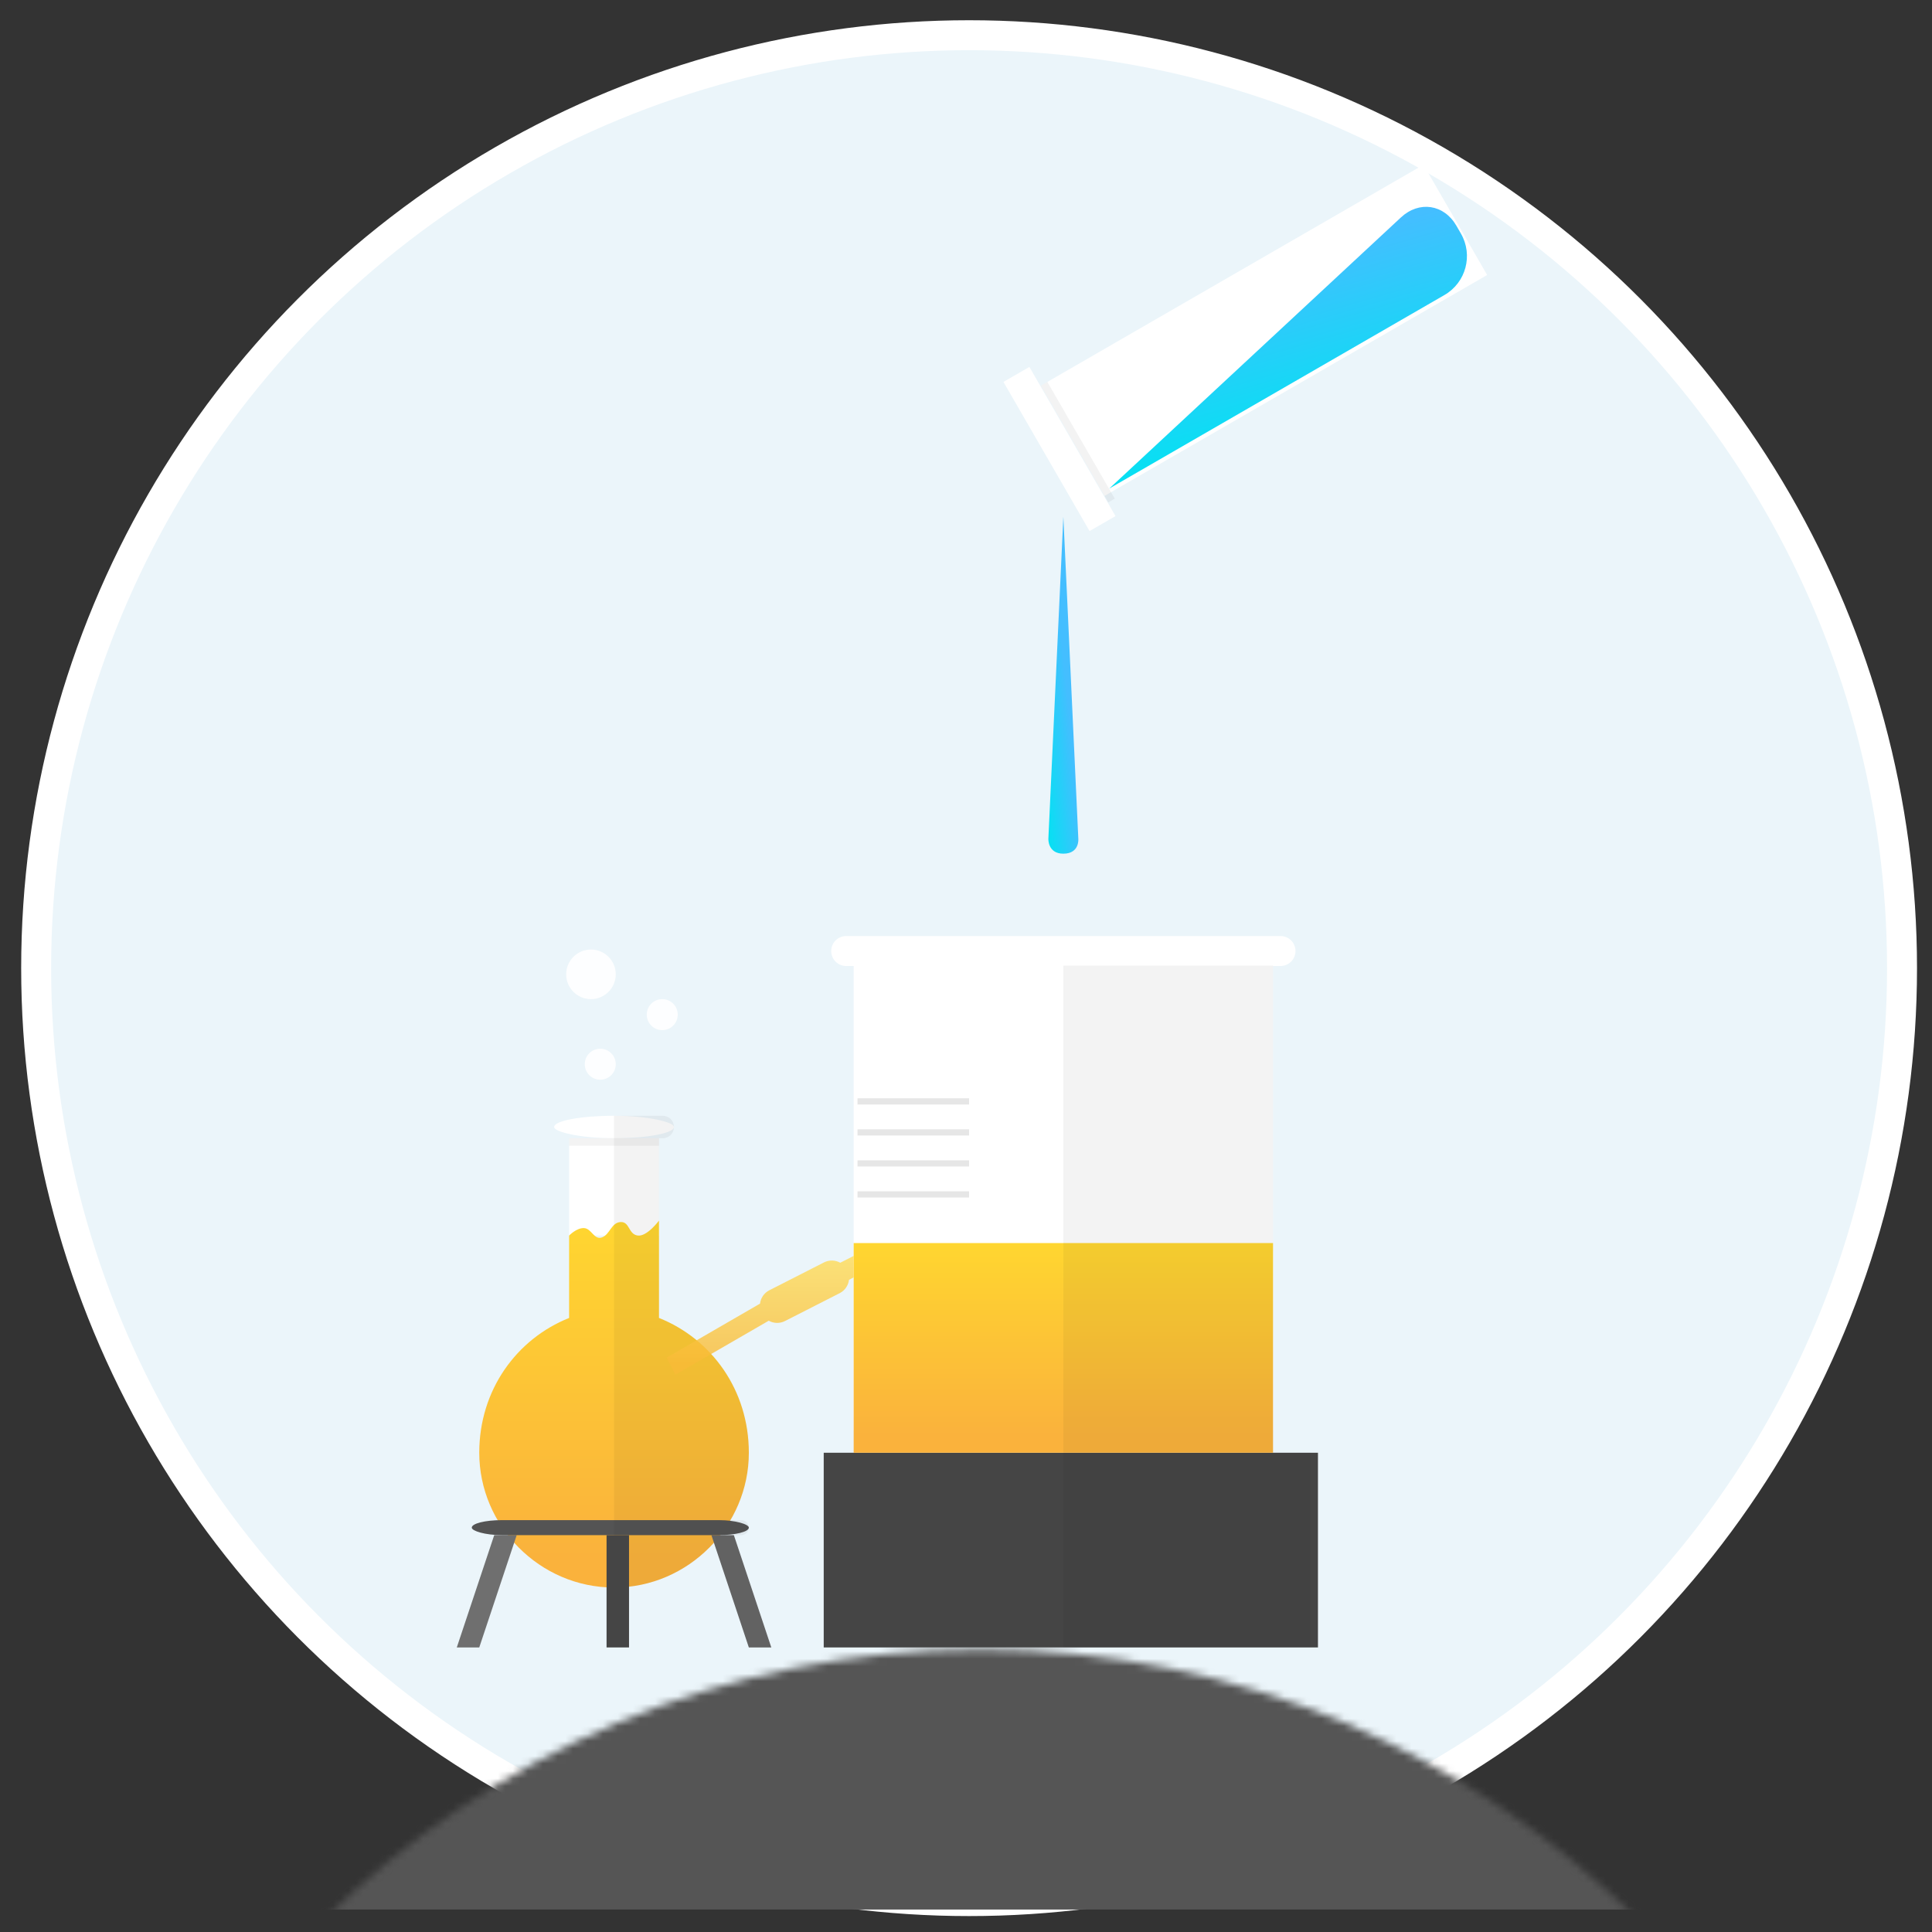 <svg xmlns="http://www.w3.org/2000/svg" xmlns:xlink="http://www.w3.org/1999/xlink"  viewBox="0 0 258 258" version="1.1">
  <rect x="0" y="0" width="258" height="258" fill="#333333" stroke="none"/>
  <title>
    Group Copy 3
  </title>
  <desc>
    Created with Sketch.
  </desc>
  <defs>
    <ellipse id="path-1" cx="124.586" cy="124.417" rx="124.172" ry="124.172"/>
    <ellipse id="path-3" cx="124.999" cy="124.83" rx="124.585" ry="124.585"/>
    <linearGradient x1="0%" y1="88.375%" x2="46.077%" y2="38.318%" id="linearGradient-5">
      <stop stop-color="#09DFF3" offset="0%"/>
      <stop stop-color="#44BEFF" offset="100%"/>
    </linearGradient>
    <linearGradient x1="0%" y1="9.209%" x2="81.242%" y2="100%" id="linearGradient-6">
      <stop stop-color="#09DFF3" offset="0%"/>
      <stop stop-color="#44BEFF" offset="100%"/>
    </linearGradient>
    <linearGradient x1="50%" y1="0%" x2="50%" y2="91.636%" id="linearGradient-7">
      <stop stop-color="#FFD630" offset="0%"/>
      <stop stop-color="#FAB23C" offset="100%"/>
    </linearGradient>
    <linearGradient x1="50%" y1="0%" x2="50%" y2="91.636%" id="linearGradient-8">
      <stop stop-color="#FFDE59" offset="0%"/>
      <stop stop-color="#F9BA37" offset="100%"/>
    </linearGradient>
  </defs>
  <g id="Work" stroke="none" stroke-width="1" fill="none" fill-rule="evenodd">
    <g id="Group-Copy-3" transform="translate(4, 4)">
      <g id="Rectangle-124-Copy-17" transform="translate(0.414, 0.458)">
        <mask id="mask-2" fill="white">
          <use xlink:href="#path-1"/>
        </mask>
        <use id="Mask" fill="#E9F0F4" xlink:href="#path-1"/>
        <mask id="mask-4" fill="white">
          <use xlink:href="#path-3"/>
        </mask>
        <use id="Mask-Copy" stroke="#FFFFFF" stroke-width="4" fill="#EBF5FA" xlink:href="#path-3"/>
        <rect id="Rectangle-124-Copy" fill="#555555" mask="url(#mask-4)" x="1.586" y="215.542" width="248" height="35"/>
      </g>
      <circle id="Oval-94-Copy-14" opacity="0.9" fill="#FFFFFF" cx="74.917" cy="126.113" r="3.311"/>
      <ellipse id="Oval-95-Copy-14" opacity="0.9" fill="#FFFFFF" cx="84.437" cy="131.494" rx="2.07" ry="2.07"/>
      <ellipse id="Oval-96-Copy-25" opacity="0.9" fill="#FFFFFF" cx="76.159" cy="138.116" rx="2.07" ry="2.07"/>
      <path d="M138 65L140 108C140 108 140.199 110 138 110 135.89 110 136 108 136 108L138 65Z" id="Rectangle-125-Copy-5" fill="url(#linearGradient-5)"/>
      <g id="Rectangle-127-+-Rectangle-126-+-Rectangle-126-Copy-6" transform="translate(163.431, 41.432) rotate(-120) translate(-163.431, -41.432) translate(151.431, 9.432)">
        <rect id="Rectangle-127" fill="#FFFFFF" x="0.893" y="0.264" width="23" height="4"/>
        <rect id="Rectangle-126" fill="#FFFFFF" x="3.96" y="4.344" width="17" height="59"/>
        <path d="M4.496 5.388L16.375 57.214C17.117 60.452 15.027 63.076 11.707 63.076L10.507 63.076C7.187 63.076 4.496 60.39 4.496 57.066L4.496 5.388Z" id="Rectangle-126-Copy" fill="url(#linearGradient-6)"/>
        <rect id="Rectangle-127-Copy" fill-opacity="0.05" fill="#000000" x="2.96" y="4.344" width="18" height="1"/>
      </g>
      <rect id="Rectangle-11-Copy-15" fill="#FFFFFF" x="72" y="148" width="12" height="13"/>
      <path d="M84 159C84 159 82.389 161.189 81.14 160.992 79.891 160.796 80.107 159.129 78.87 159.193 77.634 159.258 77.457 160.846 76.396 161.24 75.335 161.633 74.998 160.054 74 160 73.002 159.946 72 161 72 161L72 172C65.009 174.789 60 181.601 60 190 60 199.766 68.059 208 78 208 87.941 208 96 199.766 96 190 96 181.601 90.991 174.789 84 172L84 159Z" id="Rectangle-11-Copy-19" fill="url(#linearGradient-7)"/>
      <path d="M84 161L78 161C78 161 78 208 78 208 87.941 208 96 199.766 96 190 96 181.601 90.991 174.789 84 172L84 161Z" id="Rectangle-11-Copy-20" fill-opacity="0.05" fill="#000000"/>
      <path d="M62 201L65 201 60 216 57 216 62 201Z" id="Rectangle-33-Copy-9" fill="#6F6F6F"/>
      <path d="M96 201L99 201 94 216 91 216 96 201Z" id="Rectangle-33-Copy-10" fill="#626262" transform="translate(95, 208.5) scale(-1, 1) translate(-95, -208.5) "/>
      <path d="M77 209.571L77 201 80 201 80 216 77 216 77 209.571Z" id="Rectangle-33-Copy-11" fill="#454545"/>
      <rect id="Rectangle-32-Copy-3" fill="#545454" x="59" y="199" width="37" height="2" rx="4"/>
      <path d="M78 199L95.007 199C95.555 199 96 199.444 96 200L96 200C96 200.552 95.555 201 95.007 201L78 201 78 199Z" id="Rectangle-32-Copy-4" fill-opacity="0.05" fill="#000000"/>
      <rect id="Rectangle-55-Copy-3" fill="#454545" x="106" y="190" width="66" height="26"/>
      <rect id="Rectangle-55-Copy-4" fill-opacity="0.05" fill="#000000" x="138" y="190" width="33" height="26"/>
      <rect id="Rectangle-12-Copy-12" fill="#FFFFFF" x="70" y="145" width="16" height="3" rx="40"/>
      <path d="M78 145L84.495 145C85.326 145 86 145.666 86 146.5L86 146.5C86 147.328 85.332 148 84.495 148L78 148 78 145Z" id="Rectangle-12-Copy-14" fill-opacity="0.05" fill="#000000"/>
      <rect id="Rectangle-12-Copy-13" fill-opacity="0.05" fill="#000000" transform="translate(78, 148.5) scale(1, -1) translate(-78, -148.5) " x="72" y="148" width="12" height="1"/>
      <rect id="Rectangle-11-Copy-16" fill-opacity="0.05" fill="#000000" x="78" y="148" width="6" height="13"/>
      <path d="M112.456 165.336L111.294 163.055 108.209 164.626C107.561 164.264 106.749 164.221 106.038 164.583L98.736 168.304C98.021 168.668 97.579 169.349 97.493 170.087L85.027 177.298 86.189 179.579 98.657 172.367C99.305 172.729 100.117 172.773 100.828 172.41L108.131 168.69C108.845 168.326 109.287 167.644 109.374 166.907L112.456 165.336 112.456 165.336Z" id="Rectangle-221" fill-opacity="0.8" fill="url(#linearGradient-8)"/>
      <path d="M110 125L166 125 166 187 110 187 110 125ZM107 123C107 121.895 107.9 121 108.993 121L167.007 121C168.108 121 169 121.888 169 123 169 124.105 168.1 125 167.007 125L108.993 125C107.892 125 107 124.112 107 123Z" id="Rectangle-56-Copy-6" fill="#FFFFFF"/>
      <rect id="Rectangle-56-Copy-5" fill-opacity="0.05" fill="#000000" x="138" y="124.949" width="28" height="38.051"/>
      <rect id="Rectangle-329" fill="url(#linearGradient-7)" x="110" y="162" width="56" height="28"/>
      <rect id="Rectangle-329-Copy" fill-opacity="0.05" fill="#000000" x="138" y="162" width="28" height="28"/>
      <rect id="Rectangle-287" fill-opacity="0.1" fill="#000000" x="110.513" y="142.669" width="14.901" height="0.828"/>
      <rect id="Rectangle-287-Copy" fill-opacity="0.1" fill="#000000" x="110.513" y="146.808" width="14.901" height="0.828"/>
      <rect id="Rectangle-287-Copy-2" fill-opacity="0.1" fill="#000000" x="110.513" y="150.948" width="14.901" height="0.828"/>
      <rect id="Rectangle-287-Copy-3" fill-opacity="0.1" fill="#000000" x="110.513" y="155.087" width="14.901" height="0.828"/>
    </g>
  </g>
</svg>
